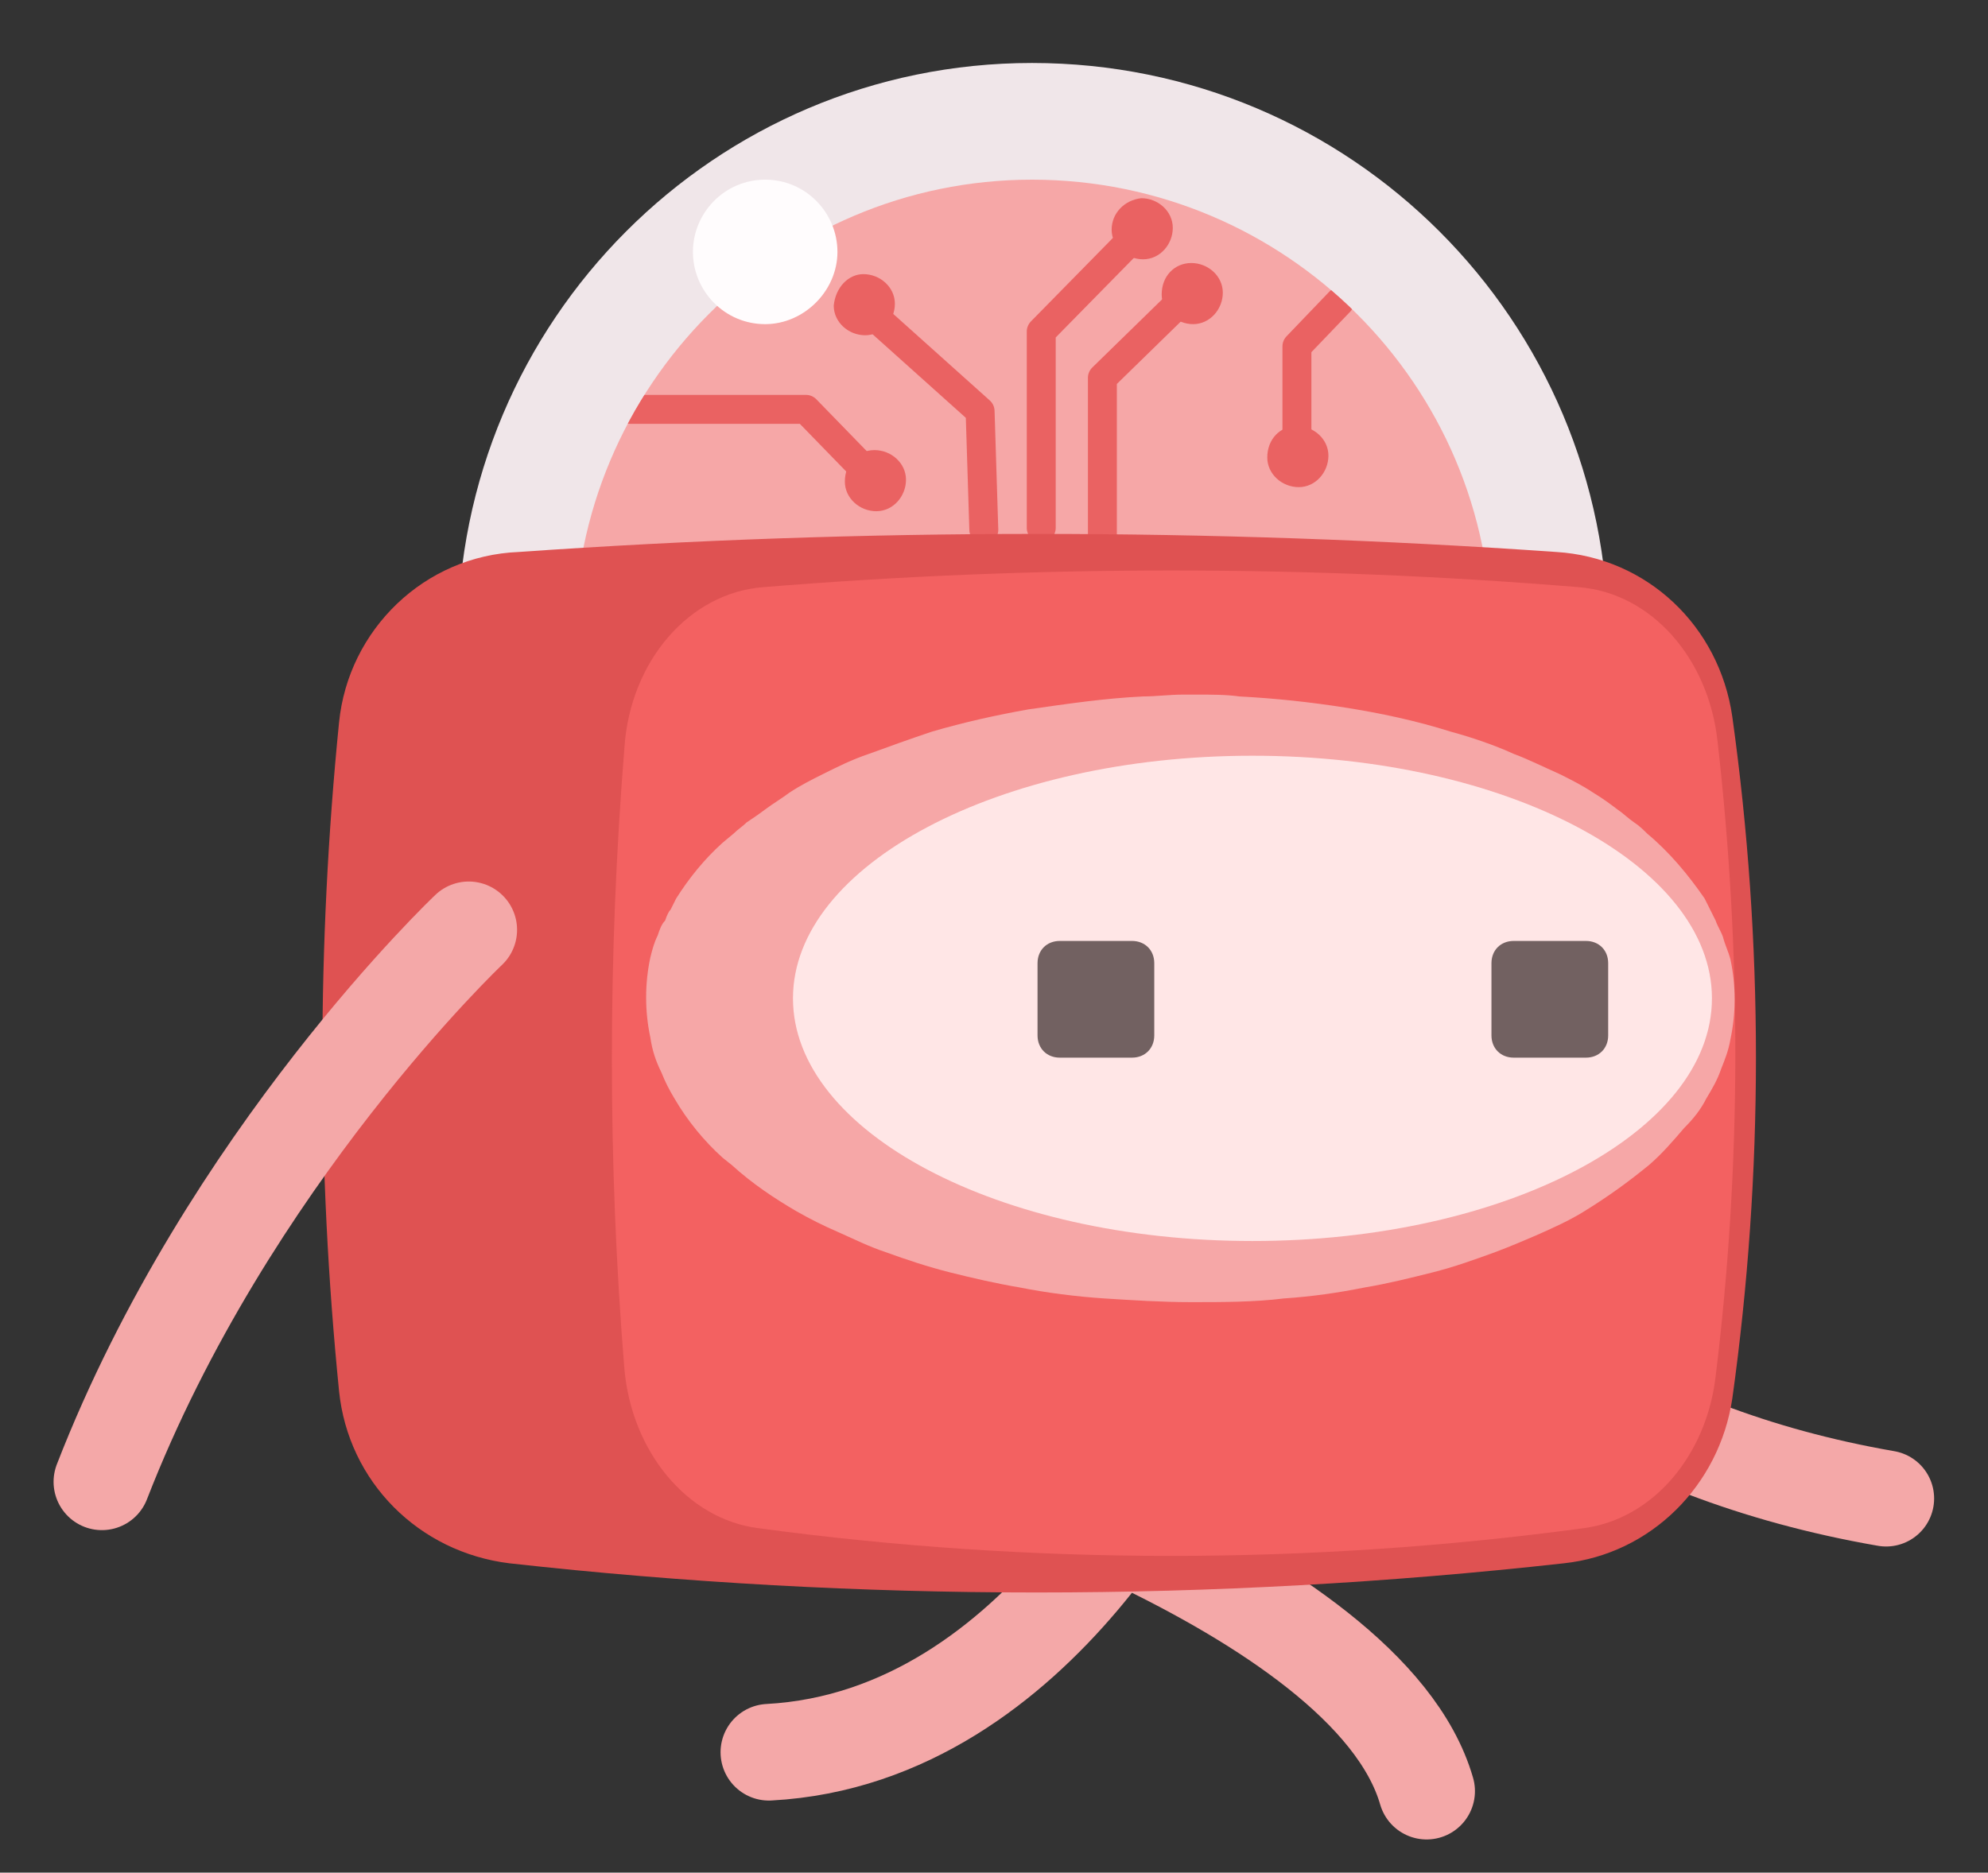 <?xml version="1.0" encoding="utf-8"?>
<!-- Generator: Adobe Illustrator 21.1.0, SVG Export Plug-In . SVG Version: 6.00 Build 0)  -->
<svg version="1.1" id="corey" xmlns="http://www.w3.org/2000/svg" xmlns:xlink="http://www.w3.org/1999/xlink" x="0px" y="0px" width="107.3px" height="101.1px"
	 viewBox="0 0 107.3 101.1" style="enable-background:new 0 0 107.3 101.1;" xml:space="preserve">
<rect x="0" y="0" width="107.3" height="101.1" fill="#333333" stroke="none"/>
<style type="text/css">
	.st0{fill:none;stroke:#F4A8A8;stroke-width:5.184;stroke-linecap:round;stroke-linejoin:round;}
	.st1{fill:#F0E6E9;}
	.st2{fill:none;stroke:#F4A8A8;stroke-width:5.217;stroke-linecap:round;stroke-linejoin:round;}
	.st3{fill:#F6A7A7;}
	.st4{clip-path:url(#SVGID_2_);}
	.st5{fill:none;stroke:#EA6262;stroke-width:1.562;stroke-linecap:round;stroke-linejoin:round;}
	.st6{fill:#EA6262;}
	.st7{fill:#DF5252;}
	.st8{fill:#F36161;}
	.st9{fill:#FFFCFD;}
	.st10{fill:#FFE6E6;}
	.st11{fill:#726161;}
</style>
<g>
	<path class="st0" d="M67.4,52.9c0,0,5.6,23,34.4,28"/>
	<path class="st1" d="M55.7,3.4c17.2,0,31.1,13.9,31.1,31.1S72.9,65.5,55.7,65.5S24.7,51.6,24.7,34.5l0,0
		C24.7,17.3,38.6,3.4,55.7,3.4z"/>
	<path class="st2" d="M63.9,76.6c0,0-7.5,17.2-22.4,18"/>
	<path class="st2" d="M48,78c0,0,25.8,7.6,29,18.7"/>
	<path class="st3" d="M55.7,9.7c13.7,0,24.8,11.1,24.8,24.7c0,13.7-11.1,24.8-24.7,24.8C42.1,59.2,31,48.1,31,34.5c0,0,0,0,0,0
		C31,20.8,42.1,9.7,55.7,9.7z"/>
	<g>
		<defs>
			<path id="SVGID_1_" d="M55.7,9.7c13.7,0,24.8,11.1,24.8,24.7c0,13.7-11.1,24.8-24.7,24.8C42.1,59.2,31,48.1,31,34.5c0,0,0,0,0,0
				C31,20.8,42.1,9.7,55.7,9.7z"/>
		</defs>
		<clipPath id="SVGID_2_">
			<use xlink:href="#SVGID_1_"  style="overflow:visible;"/>
		</clipPath>
		<g class="st4">
			<path class="st5" d="M70,23.9v-5.2l2.3-2.4 M63.7,16.3l-4.2,4.1v8.7 M61.6,12.4l-5.4,5.5v10.6 M34,22.1h9.5l3.5,3.6 M53.1,28.6
				l-0.2-6.4l-5.8-5.2"/>
			<path class="st6" d="M61.6,10.7c0.9,0,1.7,0.7,1.7,1.6c0,0.9-0.7,1.7-1.6,1.7c-0.9,0-1.7-0.7-1.7-1.6c0,0,0,0,0,0
				C60,11.5,60.7,10.8,61.6,10.7z"/>
			<path class="st6" d="M64.3,14.2c0.9,0,1.7,0.7,1.7,1.6c0,0.9-0.7,1.7-1.6,1.7c-0.9,0-1.7-0.7-1.7-1.6c0,0,0,0,0,0
				C62.7,14.9,63.4,14.2,64.3,14.2z"/>
			<path class="st6" d="M70,23c0.9,0,1.7,0.7,1.7,1.6c0,0.9-0.7,1.7-1.6,1.7c-0.9,0-1.7-0.7-1.7-1.6c0,0,0,0,0,0
				C68.4,23.7,69.1,23,70,23z"/>
			<path class="st6" d="M46.6,14.8c0.9,0,1.7,0.7,1.7,1.6c0,0.9-0.7,1.7-1.6,1.7c-0.9,0-1.7-0.7-1.7-1.6c0,0,0,0,0,0
				C45.1,15.5,45.8,14.8,46.6,14.8z"/>
			<path class="st6" d="M47.2,24.3c0.9,0,1.7,0.7,1.7,1.6c0,0.9-0.7,1.7-1.6,1.7c-0.9,0-1.7-0.7-1.7-1.6c0,0,0,0,0,0
				C45.6,25,46.3,24.3,47.2,24.3z"/>
		</g>
	</g>
	<path class="st7" d="M93.5,38.7c-0.7-4.9-4.6-8.6-9.5-8.9c-18.7-1.3-37.4-1.3-56,0C22.9,30,18.8,34,18.3,39
		c-1.2,12-1.2,24.1,0,36.1c0.5,4.9,4.3,8.7,9.2,9.3c18.9,2.1,38,2.1,56.9,0c4.7-0.5,8.4-4.2,9.1-8.9C95.2,63.3,95.2,50.9,93.5,38.7z
		"/>
	<path class="st8" d="M92.7,40c-0.5-4.5-3.6-8-7.5-8.3c-14.6-1.2-29.3-1.2-44,0c-4,0.3-7.2,4-7.5,8.7c-0.9,11.2-0.9,22.4,0,33.5
		c0.4,4.5,3.4,8.1,7.2,8.6c14.8,2,29.8,2,44.6,0c3.7-0.5,6.6-3.9,7.1-8.2C94,62.9,94,51.4,92.7,40L92.7,40z"/>
	<path class="st2" d="M25.3,50.2c0,0-13,12.3-19.8,29.8"/>
	<path class="st9" d="M41.3,9.7c2.2,0,3.9,1.8,3.9,3.9s-1.8,3.9-3.9,3.9c-2.2,0-3.9-1.8-3.9-3.9S39.1,9.7,41.3,9.7L41.3,9.7z"/>
	<path class="st3" d="M64.6,37.5c0.8,0,1.6,0,2.3,0.1c1.9,0.1,3.8,0.3,5.7,0.6c1.9,0.3,3.8,0.7,5.7,1.3c1.1,0.3,2.3,0.7,3.4,1.2
		c0.8,0.3,1.6,0.7,2.5,1.1c0.6,0.3,1.2,0.6,1.8,1c0.5,0.3,0.9,0.6,1.3,0.9c0.3,0.2,0.6,0.5,0.9,0.7c0.3,0.2,0.5,0.4,0.7,0.6
		c1.2,1,2.2,2.2,3.1,3.5c0.1,0.2,0.2,0.4,0.3,0.6s0.2,0.4,0.3,0.6c0.1,0.3,0.3,0.6,0.4,0.9c0.1,0.4,0.3,0.8,0.4,1.2
		c0.3,1.4,0.3,2.9,0,4.3c-0.1,0.6-0.3,1.1-0.5,1.6c-0.2,0.6-0.5,1.1-0.8,1.6c-0.3,0.6-0.7,1.1-1.2,1.6c-0.6,0.7-1.2,1.4-1.9,2
		c-1.1,0.9-2.2,1.7-3.5,2.5c-0.8,0.5-1.7,0.9-2.6,1.3c-0.7,0.3-1.4,0.6-2.2,0.9c-1.1,0.4-2.2,0.8-3.4,1.1c-1.2,0.3-2.4,0.6-3.6,0.8
		c-1.5,0.3-2.9,0.5-4.4,0.6c-1.6,0.2-3.3,0.2-5,0.2c-1.6,0-3.1-0.1-4.7-0.2c-1.5-0.1-3.1-0.3-4.6-0.6c-1.2-0.2-2.5-0.5-3.7-0.8
		c-1.2-0.3-2.4-0.7-3.5-1.1c-0.9-0.3-1.7-0.7-2.6-1.1c-0.7-0.3-1.5-0.7-2.2-1.1c-1.2-0.7-2.4-1.5-3.5-2.5l-0.5-0.4
		c-1-0.9-1.9-2-2.6-3.2c-0.3-0.5-0.5-0.9-0.7-1.4c-0.3-0.6-0.5-1.2-0.6-1.9c-0.3-1.4-0.3-2.9,0-4.3c0.1-0.4,0.2-0.8,0.4-1.2
		c0.1-0.3,0.2-0.6,0.4-0.8c0.1-0.3,0.2-0.5,0.3-0.6c0.1-0.2,0.2-0.4,0.3-0.6c0.7-1.1,1.5-2.1,2.5-3l0.6-0.5c0.2-0.2,0.5-0.4,0.7-0.6
		c0.3-0.2,0.6-0.4,1-0.7c0.4-0.3,0.9-0.6,1.3-0.9c0.6-0.4,1.2-0.7,1.8-1c0.8-0.4,1.6-0.8,2.5-1.1c1.1-0.4,2.2-0.8,3.4-1.2
		c1.7-0.5,3.5-0.9,5.2-1.2c2.1-0.3,4.1-0.6,6.2-0.7c0.7,0,1.4-0.1,2.2-0.1L64.6,37.5z"/>
	<path class="st10" d="M67.6,40.8c13.7,0,24.8,5.9,24.8,13.1S81.3,67,67.6,67s-24.8-5.9-24.8-13.1S53.9,40.8,67.6,40.8z"/>
	<path class="st11" d="M62.3,52c0-0.7-0.5-1.2-1.2-1.2c0,0,0,0,0,0h-3.9c-0.7,0-1.2,0.5-1.2,1.2v3.9c0,0.7,0.5,1.2,1.2,1.2h3.9
		c0.7,0,1.2-0.5,1.2-1.2V52z"/>
	<path class="st11" d="M86.8,52c0-0.7-0.5-1.2-1.2-1.2c0,0,0,0,0,0h-3.9c-0.7,0-1.2,0.5-1.2,1.2v3.9c0,0.7,0.5,1.2,1.2,1.2
		c0,0,0,0,0,0h3.9c0.7,0,1.2-0.5,1.2-1.2V52z"/>
</g>
</svg>
